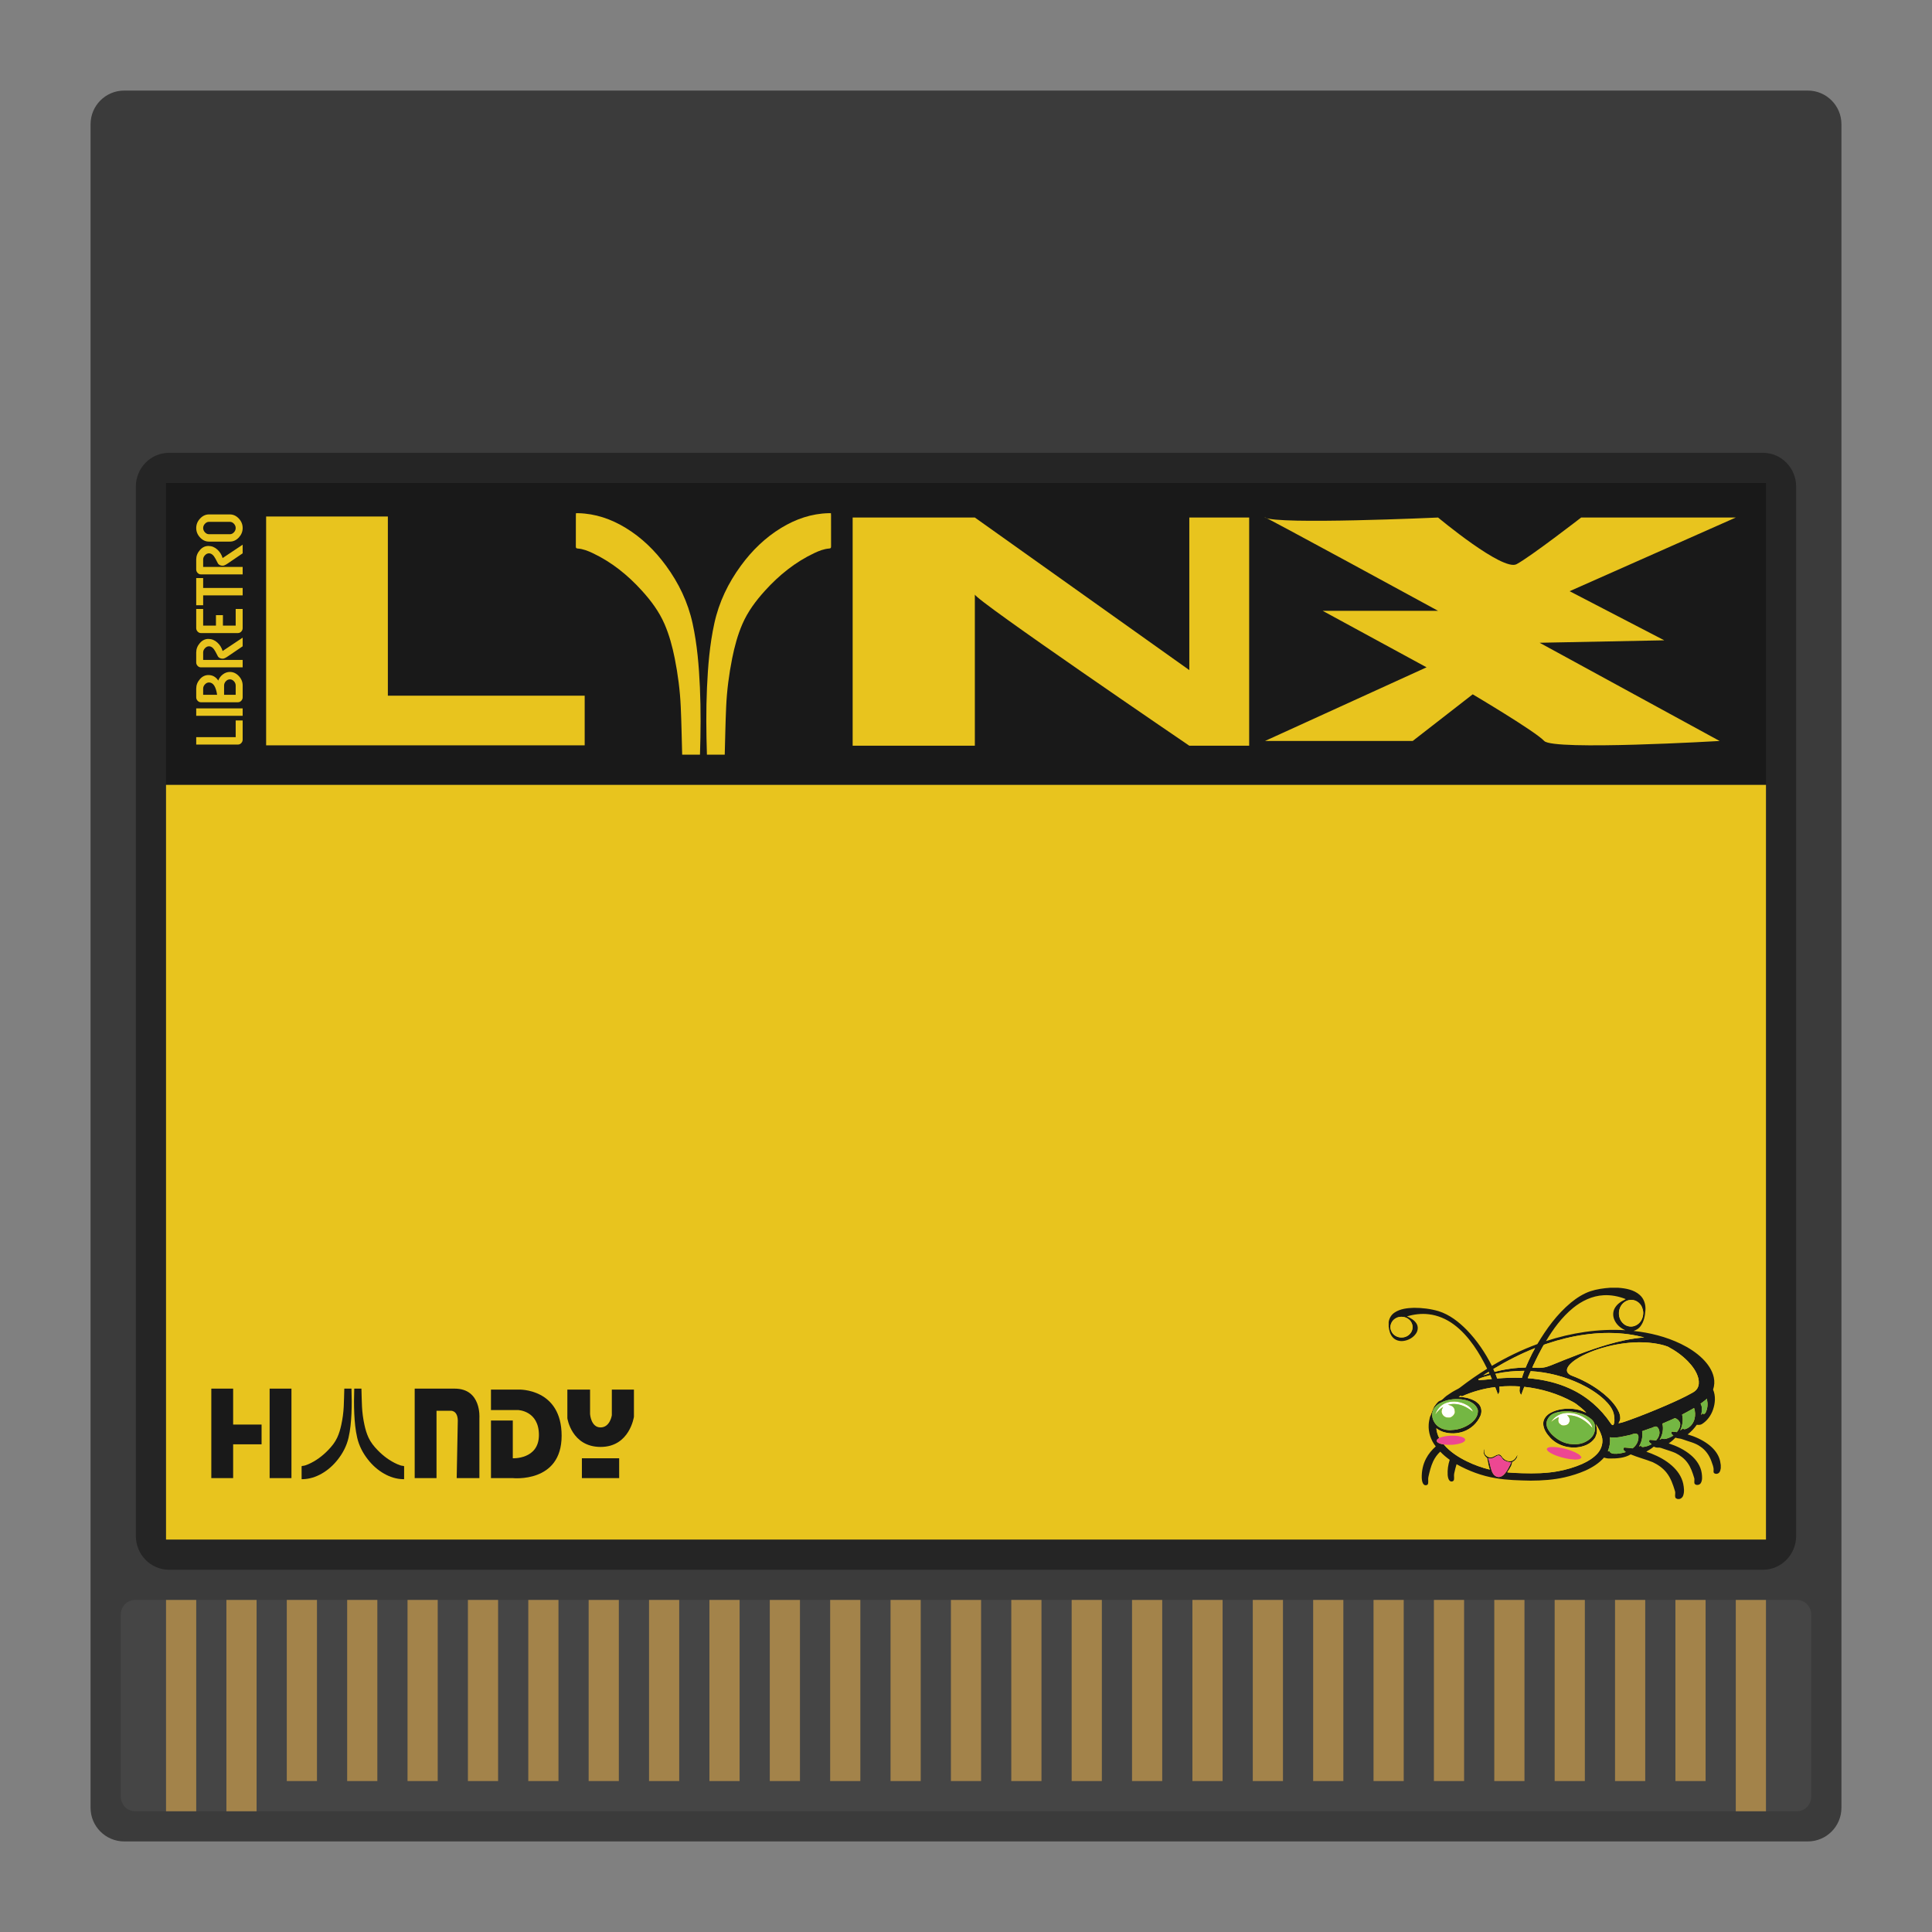 <?xml version="1.0" encoding="UTF-8" standalone="no"?>
<svg
   xmlns:dc="http://purl.org/dc/elements/1.1/"
   xmlns:cc="http://creativecommons.org/ns#"
   xmlns:rdf="http://www.w3.org/1999/02/22-rdf-syntax-ns#"
   xmlns:svg="http://www.w3.org/2000/svg"
   xmlns="http://www.w3.org/2000/svg"
   xmlns:sodipodi="http://sodipodi.sourceforge.net/DTD/sodipodi-0.dtd"
   xmlns:inkscape="http://www.inkscape.org/namespaces/inkscape"
   viewBox="0 0 341.333 341.333"
   height="341.333"
   width="341.333"
   xml:space="preserve"
   id="svg2"
   version="1.1"
   sodipodi:docname="Atari - Lynx-content.svg"
   inkscape:version="0.92.2 (5c3e80d, 2017-08-06)"><rect x="0" y="0" width="341.333" height="341.333" fill="#808080" stroke="none"/><sodipodi:namedview
     pagecolor="#ffffff"
     bordercolor="#666666"
     borderopacity="1"
     objecttolerance="10"
     gridtolerance="10"
     guidetolerance="10"
     inkscape:pageopacity="0"
     inkscape:pageshadow="2"
     inkscape:window-width="730"
     inkscape:window-height="480"
     id="namedview158"
     showgrid="false"
     inkscape:pagecheckerboard="true"
     inkscape:zoom="0.69140623"
     inkscape:cx="170.66667"
     inkscape:cy="94.734466"
     inkscape:window-x="0"
     inkscape:window-y="0"
     inkscape:window-maximized="0"
     inkscape:current-layer="svg2" /><defs
     id="defs6"><clipPath
       id="clipPath18"
       clipPathUnits="userSpaceOnUse"><path
         id="path16"
         d="M 0,256 H 256 V 0 H 0 Z" /></clipPath><clipPath
       id="clipPath26"
       clipPathUnits="userSpaceOnUse"><path
         id="path24"
         d="M 4,252 H 252 V 4 H 4 Z" /></clipPath><clipPath
       id="clipPath258"
       clipPathUnits="userSpaceOnUse"><path
         id="path256"
         d="m 217.176,64.406 h 0.146 v -0.086 h -0.146 z" /></clipPath><clipPath
       id="clipPath274"
       clipPathUnits="userSpaceOnUse"><path
         id="path272"
         d="m 213.038,63.778 h 0.163 v -0.098 h -0.163 z" /></clipPath></defs><g
     id="g22"
     transform="matrix(1.333,0,0,-1.333,0,341.333)" /><path
     id="path38"
     style="fill:#3b3b3b;fill-opacity:1;fill-rule:nonzero;stroke:none;stroke-width:1.333"
     d="M 21.949,16 H 319.385 c 3.285,0 5.948,2.663 5.948,5.949 V 319.384 c 0,3.287 -2.663,5.949 -5.948,5.949 H 21.949 c -3.285,0 -5.949,-2.663 -5.949,-5.949 V 21.949 c 0,-3.287 2.664,-5.949 5.949,-5.949"
     inkscape:connector-curvature="0" /><path
     id="path42"
     style="fill:#454545;fill-opacity:1;fill-rule:nonzero;stroke:none;stroke-width:1.333"
     d="M 23.853,282.667 H 317.48 c 1.392,0 2.52,1.175 2.52,2.625 v 32.083 c 0,1.451 -1.128,2.625 -2.52,2.625 H 23.853 c -1.392,0 -2.52,-1.175 -2.52,-2.625 v -32.083 c 0,-1.451 1.128,-2.625 2.52,-2.625"
     inkscape:connector-curvature="0" /><path
     inkscape:connector-curvature="0"
     d="m 34.667,320 h -5.333 v -37.333 h 5.333 z"
     style="fill:#a3834a;fill-opacity:1;fill-rule:nonzero;stroke:none;stroke-width:1.333"
     id="path44" /><path
     inkscape:connector-curvature="0"
     d="m 45.333,320 h -5.333 v -37.333 h 5.333 z"
     style="fill:#a3834a;fill-opacity:1;fill-rule:nonzero;stroke:none;stroke-width:1.333"
     id="path46" /><path
     inkscape:connector-curvature="0"
     d="m 56,314.667 h -5.333 v -32 h 5.333 z"
     style="fill:#a3834a;fill-opacity:1;fill-rule:nonzero;stroke:none;stroke-width:1.333"
     id="path48" /><path
     inkscape:connector-curvature="0"
     d="m 66.667,314.667 h -5.333 v -32 h 5.333 z"
     style="fill:#a3834a;fill-opacity:1;fill-rule:nonzero;stroke:none;stroke-width:1.333"
     id="path50" /><path
     inkscape:connector-curvature="0"
     d="m 77.333,314.667 h -5.333 v -32 h 5.333 z"
     style="fill:#a3834a;fill-opacity:1;fill-rule:nonzero;stroke:none;stroke-width:1.333"
     id="path52" /><path
     inkscape:connector-curvature="0"
     d="m 88,314.667 h -5.333 v -32 h 5.333 z"
     style="fill:#a3834a;fill-opacity:1;fill-rule:nonzero;stroke:none;stroke-width:1.333"
     id="path54" /><path
     inkscape:connector-curvature="0"
     d="m 98.667,314.667 h -5.333 v -32 h 5.333 z"
     style="fill:#a3834a;fill-opacity:1;fill-rule:nonzero;stroke:none;stroke-width:1.333"
     id="path56" /><path
     inkscape:connector-curvature="0"
     d="M 109.333,314.667 H 104 v -32 h 5.333 z"
     style="fill:#a3834a;fill-opacity:1;fill-rule:nonzero;stroke:none;stroke-width:1.333"
     id="path58" /><path
     inkscape:connector-curvature="0"
     d="m 120,314.667 h -5.333 v -32 H 120 Z"
     style="fill:#a3834a;fill-opacity:1;fill-rule:nonzero;stroke:none;stroke-width:1.333"
     id="path60" /><path
     inkscape:connector-curvature="0"
     d="m 130.667,314.667 h -5.333 v -32 h 5.333 z"
     style="fill:#a3834a;fill-opacity:1;fill-rule:nonzero;stroke:none;stroke-width:1.333"
     id="path62" /><path
     inkscape:connector-curvature="0"
     d="M 141.333,314.667 H 136 v -32 h 5.333 z"
     style="fill:#a3834a;fill-opacity:1;fill-rule:nonzero;stroke:none;stroke-width:1.333"
     id="path64" /><path
     inkscape:connector-curvature="0"
     d="m 152,314.667 h -5.333 v -32 H 152 Z"
     style="fill:#a3834a;fill-opacity:1;fill-rule:nonzero;stroke:none;stroke-width:1.333"
     id="path66" /><path
     inkscape:connector-curvature="0"
     d="m 162.667,314.667 h -5.333 v -32 h 5.333 z"
     style="fill:#a3834a;fill-opacity:1;fill-rule:nonzero;stroke:none;stroke-width:1.333"
     id="path68" /><path
     inkscape:connector-curvature="0"
     d="M 173.333,314.667 H 168 v -32 h 5.333 z"
     style="fill:#a3834a;fill-opacity:1;fill-rule:nonzero;stroke:none;stroke-width:1.333"
     id="path70" /><path
     inkscape:connector-curvature="0"
     d="m 184,314.667 h -5.333 v -32 H 184 Z"
     style="fill:#a3834a;fill-opacity:1;fill-rule:nonzero;stroke:none;stroke-width:1.333"
     id="path72" /><path
     inkscape:connector-curvature="0"
     d="m 194.667,314.667 h -5.333 v -32 h 5.333 z"
     style="fill:#a3834a;fill-opacity:1;fill-rule:nonzero;stroke:none;stroke-width:1.333"
     id="path74" /><path
     inkscape:connector-curvature="0"
     d="M 205.333,314.667 H 200 v -32 h 5.333 z"
     style="fill:#a3834a;fill-opacity:1;fill-rule:nonzero;stroke:none;stroke-width:1.333"
     id="path76" /><path
     inkscape:connector-curvature="0"
     d="m 216,314.667 h -5.333 v -32 h 5.333 z"
     style="fill:#a3834a;fill-opacity:1;fill-rule:nonzero;stroke:none;stroke-width:1.333"
     id="path78" /><path
     inkscape:connector-curvature="0"
     d="m 226.667,314.667 h -5.333 v -32 h 5.333 z"
     style="fill:#a3834a;fill-opacity:1;fill-rule:nonzero;stroke:none;stroke-width:1.333"
     id="path80" /><path
     inkscape:connector-curvature="0"
     d="m 237.333,314.667 h -5.333 v -32 h 5.333 z"
     style="fill:#a3834a;fill-opacity:1;fill-rule:nonzero;stroke:none;stroke-width:1.333"
     id="path82" /><path
     inkscape:connector-curvature="0"
     d="m 248,314.667 h -5.333 v -32 h 5.333 z"
     style="fill:#a3834a;fill-opacity:1;fill-rule:nonzero;stroke:none;stroke-width:1.333"
     id="path84" /><path
     inkscape:connector-curvature="0"
     d="m 258.667,314.667 h -5.333 v -32 h 5.333 z"
     style="fill:#a3834a;fill-opacity:1;fill-rule:nonzero;stroke:none;stroke-width:1.333"
     id="path86" /><path
     inkscape:connector-curvature="0"
     d="m 269.333,314.667 h -5.333 v -32 h 5.333 z"
     style="fill:#a3834a;fill-opacity:1;fill-rule:nonzero;stroke:none;stroke-width:1.333"
     id="path88" /><path
     inkscape:connector-curvature="0"
     d="m 280,314.667 h -5.333 v -32 h 5.333 z"
     style="fill:#a3834a;fill-opacity:1;fill-rule:nonzero;stroke:none;stroke-width:1.333"
     id="path90" /><path
     inkscape:connector-curvature="0"
     d="m 290.667,314.667 h -5.333 v -32 h 5.333 z"
     style="fill:#a3834a;fill-opacity:1;fill-rule:nonzero;stroke:none;stroke-width:1.333"
     id="path92" /><path
     inkscape:connector-curvature="0"
     d="m 301.333,314.667 h -5.333 v -32 h 5.333 z"
     style="fill:#a3834a;fill-opacity:1;fill-rule:nonzero;stroke:none;stroke-width:1.333"
     id="path94" /><path
     inkscape:connector-curvature="0"
     d="m 312,320 h -5.333 v -37.333 h 5.333 z"
     style="fill:#a3834a;fill-opacity:1;fill-rule:nonzero;stroke:none;stroke-width:1.333"
     id="path96" /><path
     id="path100"
     style="fill:#252525;fill-opacity:1;fill-rule:nonzero;stroke:none;stroke-width:1.333"
     d="M 29.867,80 H 311.467 c 3.24,0 5.867,2.677 5.867,5.98 V 271.353 c 0,3.303 -2.627,5.98 -5.867,5.98 H 29.867 c -3.24,0 -5.867,-2.677 -5.867,-5.98 V 85.98 c 0,-3.303 2.627,-5.98 5.867,-5.98"
     inkscape:connector-curvature="0" /><path
     inkscape:connector-curvature="0"
     d="M 312,138.667 H 29.333 V 85.333 H 312 Z"
     style="fill:#191919;fill-opacity:1;fill-rule:nonzero;stroke:none;stroke-width:1.333"
     id="path102" /><path
     inkscape:connector-curvature="0"
     d="M 312,272 H 29.333 V 138.667 H 312 Z"
     style="fill:#e8c41e;fill-opacity:1;fill-rule:nonzero;stroke:none;stroke-width:1.333"
     id="path104" /><path
     id="path108"
     style="fill:#e8c41e;fill-opacity:1;fill-rule:nonzero;stroke:none;stroke-width:1.333"
     d="m 124.895,133.333 c -0.127,-3.949 -0.164,-7.899 0.011,-11.847 0.171,-3.809 0.479,-7.603 1.292,-11.332 0.825,-3.788 2.463,-7.156 4.696,-10.208 1.979,-2.705 4.323,-4.976 7.127,-6.683 2.585,-1.573 5.349,-2.517 8.348,-2.596 0.135,-0.003 0.269,0 0.433,0 0.008,0.124 0.02,0.231 0.02,0.337 0.001,1.841 -0.003,3.683 0.005,5.523 0.001,0.26 -0.049,0.361 -0.32,0.381 -0.941,0.069 -1.819,0.416 -2.669,0.819 -3.321,1.571 -6.168,3.855 -8.679,6.625 -1.6,1.765 -3.033,3.665 -4.007,5.915 -0.835,1.932 -1.379,3.963 -1.795,6.035 -0.565,2.828 -0.936,5.687 -1.065,8.572 -0.128,2.817 -0.171,5.639 -0.251,8.459 z"
     inkscape:connector-curvature="0" /><path
     id="path112"
     style="fill:#e8c41e;fill-opacity:1;fill-rule:nonzero;stroke:none;stroke-width:1.333"
     d="m 123.668,133.333 c 0.127,-3.949 0.164,-7.899 -0.011,-11.847 -0.171,-3.809 -0.479,-7.603 -1.292,-11.332 -0.825,-3.788 -2.463,-7.156 -4.696,-10.208 -1.979,-2.705 -4.323,-4.976 -7.127,-6.683 -2.585,-1.573 -5.349,-2.517 -8.348,-2.596 -0.135,-0.003 -0.269,0 -0.433,0 -0.008,0.124 -0.02,0.231 -0.02,0.337 -0.001,1.841 0.003,3.683 -0.005,5.523 -10e-4,0.26 0.049,0.361 0.32,0.381 0.941,0.069 1.819,0.416 2.669,0.819 3.321,1.571 6.168,3.855 8.679,6.625 1.6,1.765 3.033,3.665 4.007,5.915 0.835,1.932 1.379,3.963 1.795,6.035 0.565,2.828 0.936,5.687 1.065,8.572 0.128,2.817 0.171,5.639 0.251,8.459 z"
     inkscape:connector-curvature="0" /><path
     id="path116"
     style="fill:#e8c41e;fill-opacity:1;fill-rule:nonzero;stroke:none;stroke-width:1.333"
     d="M 210.12,91.434 V 118.388 L 172.229,91.434 h -21.588 V 131.75 h 21.588 v -26.721 c 0,0.937 37.891,26.721 37.891,26.721 h 10.575 V 91.434 Z"
     inkscape:connector-curvature="0" /><path
     id="path120"
     style="fill:#e8c41e;fill-opacity:1;fill-rule:nonzero;stroke:none;stroke-width:1.333"
     d="m 223.494,130.909 28.54,-13.013 -18.347,-9.977 h 20.385 c 0,0 -32.617,-17.787 -30.579,-16.485 2.039,1.301 30.579,0 30.579,0 0,0 11.416,9.544 13.861,8.243 2.447,-1.301 11.416,-8.243 11.416,-8.243 h 27.317 l -29.356,13.015 16.717,8.676 -22.017,0.433 31.801,17.352 c 0,0 -29.355,1.736 -30.985,0 -1.631,-1.735 -12.639,-8.241 -12.639,-8.241 l -10.601,8.241 z"
     inkscape:connector-curvature="0" /><path
     id="path124"
     style="fill:#e8c41e;fill-opacity:1;fill-rule:nonzero;stroke:none;stroke-width:1.333"
     d="M 68.526,122.909 V 91.253 H 47.018 v 40.428 h 19.716 1.792 34.771 v -8.772 z"
     inkscape:connector-curvature="0" /><path
     id="path128"
     style="fill:#e8c41e;fill-opacity:1;fill-rule:nonzero;stroke:none;stroke-width:1.333"
     d="m 42.872,127.283 v 3.384 c 0,0.233 -0.083,0.439 -0.247,0.613 -0.164,0.175 -0.356,0.263 -0.577,0.263 h -7.381 v -1.312 h 6.973 v -2.948 z"
     inkscape:connector-curvature="0" /><path
     inkscape:connector-curvature="0"
     d="m 42.872,126.464 h -8.205 v -1.311 h 8.205 z"
     style="fill:#e8c41e;fill-opacity:1;fill-rule:nonzero;stroke:none;stroke-width:1.333"
     id="path130" /><path
     id="path134"
     style="fill:#e8c41e;fill-opacity:1;fill-rule:nonzero;stroke:none;stroke-width:1.333"
     d="m 40.618,120.024 c -0.268,0 -0.507,0.111 -0.715,0.332 -0.209,0.223 -0.313,0.476 -0.313,0.761 v 1.637 h 2.049 v -1.637 c 0,-0.285 -0.104,-0.539 -0.312,-0.761 -0.208,-0.221 -0.445,-0.332 -0.709,-0.332 m -3.697,0.551 c -0.264,0 -0.5,0.111 -0.709,0.332 -0.212,0.225 -0.319,0.477 -0.319,0.755 v 1.093 h 2.465 c -0.212,-1.453 -0.692,-2.18 -1.437,-2.18 m 3.697,-1.861 c 0.593,0 1.119,0.243 1.575,0.728 0.453,0.483 0.68,1.041 0.68,1.676 v 2.072 c 0,0.235 -0.083,0.44 -0.247,0.615 -0.164,0.175 -0.357,0.263 -0.577,0.263 h -6.564 c -0.216,0 -0.407,-0.088 -0.571,-0.263 -0.165,-0.175 -0.247,-0.38 -0.247,-0.615 v -1.528 c 0,-0.613 0.215,-1.168 0.643,-1.663 0.425,-0.491 0.928,-0.736 1.509,-0.736 0.733,0 1.315,0.324 1.743,0.972 0.16,-0.439 0.433,-0.804 0.817,-1.093 0.377,-0.285 0.789,-0.428 1.239,-0.428"
     inkscape:connector-curvature="0" /><path
     id="path138"
     style="fill:#e8c41e;fill-opacity:1;fill-rule:nonzero;stroke:none;stroke-width:1.333"
     d="m 42.872,112.656 v 1.528 l -2.657,1.804 c -0.376,0.256 -0.663,0.384 -0.859,0.384 -0.373,0 -0.652,-0.124 -0.836,-0.371 -0.012,-0.017 -0.163,-0.305 -0.451,-0.864 -0.333,-0.635 -0.716,-0.953 -1.148,-0.953 -0.261,0 -0.497,0.113 -0.709,0.34 -0.213,0.225 -0.319,0.477 -0.319,0.755 v 1.311 h 6.979 v 1.311 h -7.388 c -0.216,0 -0.407,-0.087 -0.571,-0.261 -0.164,-0.175 -0.247,-0.38 -0.247,-0.615 v -1.745 c 0,-0.615 0.215,-1.169 0.643,-1.663 0.425,-0.491 0.928,-0.736 1.509,-0.736 0.577,0 1.099,0.207 1.563,0.62 0.465,0.419 0.781,0.924 0.951,1.516 z"
     inkscape:connector-curvature="0" /><path
     id="path142"
     style="fill:#e8c41e;fill-opacity:1;fill-rule:nonzero;stroke:none;stroke-width:1.333"
     d="m 42.872,107.584 v 3.384 c 0,0.233 -0.083,0.439 -0.247,0.613 -0.164,0.175 -0.356,0.263 -0.577,0.263 h -6.564 c -0.216,0 -0.407,-0.088 -0.571,-0.263 -0.164,-0.175 -0.247,-0.38 -0.247,-0.613 v -3.384 H 35.893 v 2.948 h 2.26 v -1.855 h 1.232 v 1.855 h 2.255 v -2.948 z"
     inkscape:connector-curvature="0" /><path
     id="path146"
     style="fill:#e8c41e;fill-opacity:1;fill-rule:nonzero;stroke:none;stroke-width:1.333"
     d="m 35.893,102.128 v 1.747 h 6.979 v 1.311 h -6.979 v 1.745 H 34.666 V 102.128 Z"
     inkscape:connector-curvature="0" /><path
     id="path150"
     style="fill:#e8c41e;fill-opacity:1;fill-rule:nonzero;stroke:none;stroke-width:1.333"
     d="m 42.872,96.231 v 1.528 l -2.657,1.804 c -0.376,0.256 -0.663,0.384 -0.859,0.384 -0.373,0 -0.652,-0.124 -0.836,-0.371 -0.012,-0.017 -0.163,-0.305 -0.451,-0.864 -0.333,-0.635 -0.716,-0.953 -1.148,-0.953 -0.261,0 -0.497,0.113 -0.709,0.34 -0.213,0.225 -0.319,0.477 -0.319,0.755 v 1.311 h 6.979 v 1.311 h -7.388 c -0.216,0 -0.407,-0.087 -0.571,-0.261 -0.164,-0.175 -0.247,-0.38 -0.247,-0.615 v -1.745 c 0,-0.615 0.215,-1.169 0.643,-1.663 0.425,-0.491 0.928,-0.736 1.509,-0.736 0.577,0 1.099,0.207 1.563,0.62 0.465,0.419 0.781,0.924 0.951,1.516 z"
     inkscape:connector-curvature="0" /><path
     id="path154"
     style="fill:#e8c41e;fill-opacity:1;fill-rule:nonzero;stroke:none;stroke-width:1.333"
     d="m 40.618,92.195 h -3.697 c -0.264,0 -0.5,0.111 -0.709,0.332 -0.212,0.227 -0.319,0.48 -0.319,0.761 0,0.281 0.107,0.536 0.319,0.761 0.209,0.221 0.445,0.333 0.709,0.333 h 3.697 c 0.264,0 0.501,-0.112 0.709,-0.333 0.208,-0.221 0.312,-0.475 0.312,-0.761 0,-0.285 -0.104,-0.539 -0.312,-0.761 -0.208,-0.221 -0.445,-0.332 -0.709,-0.332 m 0,-1.311 c 0.593,0 1.119,0.243 1.575,0.728 0.453,0.483 0.68,1.041 0.68,1.676 0,0.627 -0.227,1.185 -0.68,1.676 -0.46,0.481 -0.985,0.723 -1.575,0.723 h -3.697 c -0.592,0 -1.116,-0.241 -1.568,-0.723 -0.457,-0.487 -0.685,-1.044 -0.685,-1.676 0,-0.635 0.228,-1.193 0.685,-1.676 0.452,-0.485 0.976,-0.728 1.568,-0.728 z"
     inkscape:connector-curvature="0" /><path
     id="path158"
     style="fill:#191919;fill-opacity:1;fill-rule:nonzero;stroke:none;stroke-width:1.333"
     d="m 263.944,257.51 c -0.312,0.176 -0.691,0.195 -1.04,0.136 0.239,0.556 0.336,1.152 0.488,1.732 0.173,0.569 0.384,1.26 1.02,1.497 0.419,0.184 0.897,0.005 1.211,-0.284 0.491,-0.452 0.792,-1.049 1.084,-1.629 0.099,-0.205 0.196,-0.411 0.297,-0.616 -0.449,0.003 -0.888,-0.131 -1.273,-0.345 -0.376,-0.221 -0.463,-0.756 -0.928,-0.861 -0.331,-0.005 -0.581,0.233 -0.859,0.371 m 24.209,-4.032 c -1.224,0.257 -2.468,0.641 -3.736,0.449 0.111,0.8 -0.017,1.617 -0.32,2.369 -0.159,0.088 0.132,0.204 0.171,0.067 l 0.099,0.053 c 0.104,0.281 0.431,0.385 0.715,0.415 0.728,0.067 1.457,-0.085 2.149,-0.292 -0.167,-0.148 -0.389,-0.289 -0.423,-0.524 0.024,-0.1 0.075,-0.189 0.121,-0.281 0.501,0.019 0.999,0.097 1.496,0.152 0.68,-0.484 1.107,-1.311 1.043,-2.125 -0.008,-0.217 -0.163,-0.439 -0.401,-0.468 -0.313,-0.044 -0.629,0.069 -0.913,0.185 m 3.864,-1.303 -0.016,0.029 c -0.64,0.185 -1.252,0.445 -1.887,0.648 0.145,0.887 -0.043,1.82 -0.493,2.605 -0.197,0.119 0.212,0.184 0.129,0.001 0.045,-0.001 0.135,-0.004 0.18,-0.005 0.011,0.161 0.211,0.201 0.348,0.192 0.544,-0.043 1.057,-0.255 1.531,-0.504 -0.155,-0.121 -0.337,-0.225 -0.436,-0.397 -0.067,-0.12 0.019,-0.247 0.049,-0.363 0.389,0.011 0.776,0.049 1.16,0.109 0.397,-0.448 0.693,-1.043 0.576,-1.641 -0.065,-0.292 -0.171,-0.62 -0.453,-0.783 -0.229,-0.12 -0.472,0.033 -0.688,0.108 m 3.556,-1.477 c -0.627,0.271 -1.248,0.548 -1.876,0.815 0.244,0.965 0.035,1.991 -0.484,2.841 0.132,-0.076 0.316,-0.105 0.419,-0.219 0.212,0.132 0.475,0.116 0.711,0.056 0.461,-0.12 0.901,-0.316 1.3,-0.569 -0.229,-0.16 -0.523,-0.425 -0.268,-0.699 0.289,0.032 0.581,0.056 0.871,0.097 0.361,-0.467 0.717,-1.049 0.573,-1.651 -0.169,-0.38 -0.495,-0.712 -0.92,-0.828 -0.109,0.052 -0.216,0.105 -0.325,0.156 m -19.777,-1.3 c -0.551,0.079 -1.107,0.213 -1.596,0.476 -0.571,0.391 -1.003,1.032 -0.973,1.721 0.027,0.665 0.416,1.259 0.864,1.748 0.825,0.863 1.915,1.545 3.136,1.747 0.921,0.135 1.908,0.112 2.755,-0.296 0.784,-0.36 1.512,-0.973 1.725,-1.808 0.199,-0.737 0.136,-1.637 -0.481,-2.184 -0.741,-0.659 -1.7,-1.076 -2.688,-1.265 -0.897,-0.184 -1.828,-0.261 -2.741,-0.139 m 23,-0.356 c -0.532,0.305 -1.073,0.595 -1.62,0.875 0.255,0.937 0.071,1.939 -0.328,2.815 0.163,-0.107 0.32,-0.221 0.467,-0.347 0.26,0.261 0.636,0.039 0.9,-0.105 1.205,-0.712 1.513,-2.311 1.079,-3.524 -0.164,0.099 -0.331,0.193 -0.497,0.287 m -44.375,-1.151 c -0.64,0.353 -1.205,0.916 -1.352,1.629 -0.169,0.849 0.181,1.761 0.833,2.351 0.415,0.387 0.967,0.615 1.532,0.715 l 0.004,0.015 c 0.343,0.021 0.7,0.127 1.039,0.04 1.184,-0.033 2.345,-0.456 3.291,-1.129 0.707,-0.516 1.324,-1.272 1.329,-2.157 0.027,-0.437 -0.247,-0.82 -0.537,-1.132 -0.631,-0.627 -1.543,-0.909 -2.425,-1.009 -1.268,-0.125 -2.6,0.064 -3.713,0.679 m 46.817,-0.501 c -0.261,0.205 -0.519,0.412 -0.795,0.599 0.363,0.607 0.219,1.336 0.115,1.991 0.104,-0.119 0.208,-0.237 0.312,-0.355 0.009,0.063 0.027,0.189 0.036,0.253 0.185,-0.061 0.368,-0.164 0.444,-0.345 0.221,-0.467 0.332,-0.983 0.32,-1.495 0.009,-0.317 -0.112,-0.624 -0.079,-0.941 -0.119,0.097 -0.237,0.193 -0.353,0.293 m -36.341,-2.413 c 0.027,0.271 0.035,0.543 0.035,0.816 -0.043,0.217 -0.16,0.405 -0.323,0.559 -0.036,-0.176 -0.089,-0.348 -0.156,-0.516 -0.104,-0.256 -0.2,-0.515 -0.3,-0.773 -2.043,0.255 -4.045,0.809 -5.908,1.648 -0.031,-0.037 -0.092,-0.115 -0.123,-0.153 -0.141,0.077 -0.283,0.155 -0.424,0.231 0.553,0.012 1.103,0.089 1.637,0.22 0.449,0.127 0.888,0.293 1.284,0.533 l 0.012,-0.007 c 0.224,0.161 0.437,0.333 0.631,0.527 0.505,0.569 0.587,1.395 0.288,2.073 -0.544,1.275 -1.668,2.315 -3.021,2.792 -0.536,0.179 -1.096,0.287 -1.664,0.311 -0.639,0.023 -1.28,-0.064 -1.888,-0.253 -0.44,-0.152 -0.851,-0.372 -1.221,-0.645 0.056,0.599 0.231,1.184 0.511,1.723 -0.255,0.115 -0.592,0.393 -0.367,0.679 0.301,0.304 0.764,0.383 1.179,0.46 1.101,1.297 2.579,2.252 4.127,3.003 1.272,0.615 2.609,1.101 3.992,1.436 -0.119,-0.351 -0.204,-0.712 -0.28,-1.073 -0.067,-0.323 -0.103,-0.653 -0.196,-0.971 -0.307,-0.231 -0.543,-0.536 -0.613,-0.909 -0.012,-0.252 0.023,-0.508 0.163,-0.725 -0.032,0.275 -0.063,0.555 0.012,0.827 0.175,0.373 0.549,0.653 0.977,0.699 0.251,0.027 0.48,-0.092 0.696,-0.193 0.267,-0.145 0.54,-0.312 0.856,-0.331 0.348,0.019 0.503,0.36 0.679,0.597 l 0.008,0.001 c 0.347,0.375 0.872,0.649 1.409,0.576 0.279,-0.033 0.511,-0.2 0.709,-0.38 0.173,-0.207 0.315,-0.436 0.42,-0.681 0.015,-10e-4 0.041,-0.007 0.056,-0.008 -0.012,0.54 -0.412,0.997 -0.908,1.221 -0.047,0.232 -0.127,0.456 -0.199,0.681 -0.196,0.369 -0.4,0.735 -0.653,1.072 -0.113,0.079 0.043,0.096 0.095,0.103 0.839,0.073 1.681,0.108 2.524,0.131 2.109,0.061 4.239,0.032 6.32,-0.353 1.451,-0.271 2.877,-0.685 4.223,-1.272 1.053,-0.476 2.075,-1.088 2.82,-1.959 0.668,-0.809 0.968,-1.919 0.673,-2.924 -0.24,-0.767 -0.616,-1.489 -1.053,-2.169 0.132,0.476 0.255,0.971 0.177,1.465 -0.027,0.311 -0.164,0.596 -0.277,0.881 l 10e-4,0.06 -0.039,0.001 c -0.36,0.559 -0.899,0.999 -1.52,1.276 -2.103,0.929 -4.797,0.412 -6.357,-1.227 -0.671,-0.72 -1.292,-1.604 -1.279,-2.605 0.017,-0.808 0.617,-1.485 1.331,-1.861 1.196,-0.639 2.616,-0.795 3.964,-0.68 0.591,0.076 1.183,0.191 1.724,0.436 0.187,0.085 0.377,0.161 0.575,0.223 -0.532,-0.576 -1.155,-1.067 -1.785,-1.54 -0.172,-0.125 -0.357,-0.233 -0.544,-0.336 -2.636,-1.455 -5.596,-2.351 -8.617,-2.676 -0.092,0.239 -0.184,0.479 -0.276,0.717 -0.089,0.233 -0.173,0.469 -0.251,0.708 -0.212,-0.195 -0.28,-0.468 -0.312,-0.736 0.012,-0.255 0.032,-0.507 0.059,-0.76 -1.203,-0.085 -2.411,-0.071 -3.611,0.033 m -3.691,-1.353 c -0.147,0.3 0.379,0.189 0.556,0.175 0.607,-0.02 1.205,-0.113 1.809,-0.171 -0.041,-0.083 -0.087,-0.163 -0.133,-0.243 -0.032,-0.092 -0.065,-0.183 -0.099,-0.275 -0.019,-0.037 -0.057,-0.115 -0.076,-0.152 -0.693,0.195 -1.404,0.365 -2.057,0.665 m 0.827,-0.629 c 0.361,-0.119 0.721,-0.245 1.083,-0.364 -0.039,-0.085 -0.077,-0.171 -0.116,-0.256 -0.327,0.2 -0.659,0.393 -0.967,0.62 m 8.387,-0.753 c -0.016,0.052 -0.048,0.155 -0.065,0.205 l -0.015,-0.001 c -0.033,0.072 -0.065,0.144 -0.097,0.217 -0.037,0.088 -0.072,0.177 -0.108,0.265 -0.028,0.064 -0.056,0.127 -0.083,0.192 -0.049,0.12 -0.099,0.241 -0.149,0.363 2.595,0.215 5.181,0.777 7.528,1.875 2.931,1.339 5.401,3.516 7.144,6.124 0.103,0.14 0.296,0.423 0.485,0.232 0.243,-0.493 0.156,-1.067 0.105,-1.592 -0.135,-1.128 -0.917,-2.052 -1.721,-2.833 -1.245,-1.16 -2.724,-2.067 -4.273,-2.812 -2.724,-1.285 -5.716,-2.056 -8.751,-2.235 m -6.213,0.468 c 0.009,0.041 0.029,0.123 0.039,0.164 l 0.019,-0.004 c 0.041,0.113 0.084,0.227 0.127,0.34 0.037,0.111 0.075,0.223 0.112,0.333 1.453,-0.124 2.915,-0.171 4.373,-0.112 0.049,-0.153 0.099,-0.307 0.148,-0.461 0.052,-0.155 0.105,-0.309 0.16,-0.464 l 0.009,0.001 c 0.037,-0.108 0.073,-0.213 0.111,-0.32 -1.713,0 -3.425,0.163 -5.097,0.523 m -0.379,-0.848 c 0.035,0.076 0.069,0.152 0.104,0.228 0.039,0.092 0.079,0.184 0.119,0.276 1.785,-0.471 3.632,-0.732 5.485,-0.76 0.081,-0.185 0.16,-0.372 0.24,-0.559 0.112,-0.252 0.227,-0.504 0.34,-0.756 0.187,-0.397 0.393,-0.788 0.577,-1.188 0.191,-0.3 0.327,-0.631 0.511,-0.936 -2.568,1.019 -5.027,2.277 -7.376,3.695 m 21.508,-4.277 c -1.977,0.393 -3.92,0.997 -5.712,1.895 -0.869,0.453 -1.737,0.961 -2.38,1.695 -0.261,0.304 -0.484,0.696 -0.391,1.101 0.104,0.377 0.465,0.627 0.828,0.764 1.723,0.647 3.36,1.508 4.836,2.577 1.107,0.813 2.145,1.74 2.927,2.853 0.431,0.635 0.832,1.351 0.807,2.128 0,0.316 -0.181,0.585 -0.316,0.86 0.631,-0.105 1.227,-0.337 1.827,-0.541 2.253,-0.807 4.467,-1.709 6.659,-2.655 1.535,-0.675 3.071,-1.355 4.527,-2.176 0.353,-0.193 0.7,-0.429 0.901,-0.776 0.332,-0.528 0.331,-1.181 0.205,-1.768 -0.285,-1.167 -1.028,-2.175 -1.864,-3.044 -1.02,-1.043 -2.237,-1.904 -3.545,-2.588 -0.812,-0.312 -1.679,-0.479 -2.541,-0.605 -2.249,-0.309 -4.545,-0.149 -6.767,0.28 m -12.049,-0.185 c -0.187,0.069 -0.392,0.107 -0.557,0.217 -0.155,0.232 -0.276,0.483 -0.408,0.728 -0.361,0.645 -0.684,1.308 -1.011,1.971 -0.104,0.217 -0.208,0.436 -0.307,0.656 h -0.013 c -0.092,0.217 -0.188,0.435 -0.287,0.651 0.627,0.032 1.26,0.091 1.884,-0.004 0.477,-0.063 0.936,-0.213 1.38,-0.387 3.28,-1.332 6.569,-2.665 9.979,-3.667 2.123,-0.623 4.3,-1.111 6.52,-1.275 -0.205,-0.056 -0.409,-0.125 -0.621,-0.152 -0.976,-0.249 -1.976,-0.401 -2.979,-0.508 -4.593,-0.459 -9.248,0.305 -13.58,1.769 m -26.643,-4.531 c -0.423,0.216 -0.755,0.589 -0.896,1.029 -0.113,0.292 -0.133,0.613 -0.069,0.919 0.035,0.14 0.077,0.28 0.151,0.407 0.336,0.791 1.327,1.224 2.183,1.036 0.777,-0.14 1.425,-0.78 1.525,-1.532 0.092,-0.581 -0.136,-1.197 -0.595,-1.592 -0.601,-0.547 -1.576,-0.649 -2.299,-0.267 m 39.559,-1.809 c -0.401,0.967 -0.172,2.193 0.688,2.869 0.463,0.371 1.112,0.528 1.7,0.381 0.72,-0.169 1.3,-0.733 1.537,-1.395 0.065,-0.157 0.112,-0.321 0.135,-0.488 0.075,-0.384 0.06,-0.788 -0.067,-1.159 -0.199,-0.883 -1.056,-1.635 -2.025,-1.611 -0.891,-0.007 -1.665,0.632 -1.968,1.401 m -8.312,0.037 c -1.976,1.62 -3.484,3.692 -4.769,5.837 4.492,-1.467 9.273,-2.213 14.023,-1.92 -0.892,-0.365 -1.644,-1.061 -1.983,-1.937 -0.249,-0.637 -0.225,-1.377 0.121,-1.977 0.384,-0.677 1.059,-1.159 1.775,-1.484 0.055,-0.015 0.208,-0.105 0.071,-0.132 -1.211,-0.467 -2.521,-0.723 -3.829,-0.648 -2.017,0.101 -3.895,1.024 -5.408,2.261 m 6.596,-3.584 h 1.384 c 1.345,0.095 2.791,0.356 3.809,1.268 0.773,0.672 1.075,1.712 1.009,2.685 -0.067,1.015 -0.264,2.08 -0.919,2.909 -0.288,0.379 -0.724,0.619 -1.18,0.768 2.889,0.305 5.752,1.023 8.351,2.28 1.405,0.684 2.732,1.537 3.837,2.615 0.927,0.921 1.712,2.029 1.985,3.297 0.164,0.719 0.116,1.475 -0.121,2.175 0.481,1.124 0.379,2.401 -0.012,3.536 -0.347,1.017 -1.008,1.961 -1.957,2.551 -0.269,0.172 -0.604,0.157 -0.911,0.124 -0.448,0.639 -0.989,1.217 -1.612,1.704 1.287,0.376 2.531,0.929 3.599,1.719 0.828,0.615 1.548,1.401 1.932,2.344 0.179,0.433 0.264,0.895 0.319,1.356 v 0.549 c -0.04,0.269 -0.093,0.556 -0.28,0.773 -0.213,0.249 -0.653,0.307 -0.908,0.084 -0.12,-0.117 -0.08,-0.296 -0.085,-0.443 0.065,-0.565 -0.203,-1.091 -0.372,-1.615 -0.363,-1.032 -1.011,-1.991 -1.957,-2.615 -0.913,-0.672 -2.068,-0.887 -3.12,-1.281 -0.409,-0.183 -0.877,-0.133 -1.292,-0.3 -0.349,0.38 -0.745,0.719 -1.179,1.012 1.42,0.471 2.796,1.121 3.921,2.085 0.977,0.823 1.733,1.936 1.909,3.187 0.071,0.576 0.144,1.216 -0.165,1.744 -0.208,0.36 -0.849,0.471 -1.099,0.103 -0.116,-0.329 0.039,-0.687 -0.071,-1.02 -0.283,-0.923 -0.589,-1.861 -1.171,-2.66 -0.537,-0.748 -1.303,-1.328 -2.143,-1.741 -0.633,-0.279 -1.304,-0.467 -1.96,-0.691 -0.373,-0.119 -0.743,-0.307 -1.148,-0.261 -0.255,0.023 -0.492,-0.073 -0.719,-0.169 -0.397,0.343 -0.848,0.62 -1.308,0.88 0.28,0.145 0.593,0.221 0.885,0.341 1.312,0.523 2.573,1.201 3.617,2.129 0.972,0.852 1.748,1.956 2.011,3.205 0.137,0.688 0.231,1.423 -0.009,2.101 -0.099,0.297 -0.356,0.532 -0.676,0.604 h -0.283 c -0.177,-0.055 -0.392,-0.124 -0.439,-0.319 -0.087,-0.36 0.069,-0.737 -0.049,-1.095 -0.351,-1.147 -0.739,-2.319 -1.513,-3.276 -0.629,-0.783 -1.481,-1.389 -2.405,-1.821 -1.284,-0.507 -2.631,-0.851 -3.907,-1.379 -1.108,0.659 -2.453,0.737 -3.724,0.727 -0.336,0.009 -0.668,-0.059 -0.981,-0.169 -0.889,1.009 -2.072,1.752 -3.315,2.311 -1.171,0.508 -2.4,0.892 -3.648,1.183 -1.967,0.445 -3.993,0.58 -6.008,0.585 -2.06,-0.041 -4.131,-0.083 -6.163,-0.432 -2.444,-0.396 -4.787,-1.279 -6.923,-2.471 -0.169,0.533 -0.295,1.081 -0.415,1.628 -0.084,0.368 0.027,0.747 -0.044,1.115 -0.055,0.304 -0.48,0.409 -0.711,0.216 -0.312,-0.257 -0.357,-0.684 -0.4,-1.049 -0.057,-0.907 0.081,-1.821 0.36,-2.687 -0.599,-0.433 -1.172,-0.905 -1.672,-1.443 -0.524,0.488 -0.949,1.072 -1.248,1.711 -0.412,0.883 -0.637,1.829 -0.849,2.771 -0.088,0.387 0.027,0.784 -0.055,1.171 -0.072,0.32 -0.555,0.375 -0.763,0.144 -0.284,-0.307 -0.321,-0.743 -0.351,-1.132 -0.035,-1.185 0.2,-2.389 0.765,-3.451 0.421,-0.807 1.019,-1.523 1.708,-2.136 -0.875,-1.1 -1.335,-2.488 -1.248,-3.868 0.02,-0.447 0.124,-0.884 0.216,-1.32 0.269,-0.6 0.431,-1.241 0.763,-1.819 0.297,-0.352 0.511,-0.801 0.937,-1.031 0.489,-0.148 0.781,-0.588 1.184,-0.865 0.488,-0.329 0.967,-0.672 1.487,-0.955 0.32,-0.181 0.667,-0.324 0.957,-0.548 1.536,-1.183 3.131,-2.296 4.788,-3.317 -0.695,-1.415 -1.465,-2.8 -2.38,-4.099 -0.987,-1.396 -2.135,-2.713 -3.544,-3.741 -1.275,-0.94 -2.795,-1.608 -4.404,-1.787 -1.293,-0.156 -2.612,0.011 -3.852,0.376 0.649,0.285 1.311,0.653 1.687,1.257 0.333,0.523 0.285,1.215 -0.051,1.727 -0.483,0.751 -1.353,1.245 -2.26,1.36 -0.667,0.089 -1.388,-0.113 -1.841,-0.601 -0.504,-0.529 -0.68,-1.256 -0.757,-1.949 v -0.805 c 0.103,-0.649 0.451,-1.272 1.023,-1.651 0.991,-0.68 2.257,-0.815 3.443,-0.853 1.464,-0.003 2.933,0.18 4.335,0.587 1.957,0.611 3.587,1.9 4.981,3.309 1.827,1.879 3.288,4.06 4.453,6.361 2.549,-1.509 5.231,-2.823 8.033,-3.848 1.6,-2.692 3.479,-5.289 5.94,-7.332 1.02,-0.832 2.152,-1.567 3.421,-2.001 1.133,-0.376 2.332,-0.536 3.524,-0.621"
     inkscape:connector-curvature="0" /><path
     id="path162"
     style="fill:#74b743;fill-opacity:1;fill-rule:nonzero;stroke:none;stroke-width:1.333"
     d="m 301.593,247.097 c -0.119,0.097 -0.237,0.193 -0.353,0.293 -0.261,0.205 -0.519,0.412 -0.795,0.599 0.363,0.607 0.219,1.336 0.115,1.991 0.104,-0.119 0.207,-0.237 0.312,-0.355 0.009,0.063 0.027,0.189 0.036,0.252 0.185,-0.06 0.368,-0.163 0.444,-0.345 0.221,-0.465 0.332,-0.981 0.32,-1.493 0.009,-0.317 -0.113,-0.624 -0.079,-0.941"
     inkscape:connector-curvature="0" /><path
     id="path166"
     style="fill:#74b743;fill-opacity:1;fill-rule:nonzero;stroke:none;stroke-width:1.333"
     d="m 298.796,249.043 c -0.532,0.305 -1.073,0.595 -1.62,0.875 0.255,0.936 0.071,1.937 -0.328,2.813 0.163,-0.105 0.32,-0.221 0.467,-0.347 0.26,0.261 0.636,0.04 0.9,-0.104 1.205,-0.712 1.513,-2.311 1.079,-3.525 -0.164,0.099 -0.331,0.195 -0.497,0.288"
     inkscape:connector-curvature="0" /><path
     id="path170"
     style="fill:#74b743;fill-opacity:1;fill-rule:nonzero;stroke:none;stroke-width:1.333"
     d="m 296.246,253.021 c 0.361,-0.467 0.716,-1.049 0.573,-1.651 -0.169,-0.38 -0.496,-0.712 -0.92,-0.828 -0.109,0.052 -0.216,0.105 -0.327,0.156 -0.625,0.271 -1.247,0.548 -1.875,0.815 0.244,0.965 0.035,1.991 -0.484,2.841 0.131,-0.076 0.316,-0.105 0.419,-0.219 0.212,0.132 0.475,0.115 0.711,0.056 0.461,-0.12 0.901,-0.316 1.3,-0.569 -0.229,-0.16 -0.523,-0.425 -0.268,-0.699 0.289,0.032 0.581,0.056 0.871,0.097"
     inkscape:connector-curvature="0" /><path
     id="path174"
     style="fill:#74b743;fill-opacity:1;fill-rule:nonzero;stroke:none;stroke-width:1.333"
     d="m 292.706,252.068 c -0.229,-0.12 -0.472,0.035 -0.687,0.108 l -0.017,0.029 c -0.64,0.185 -1.252,0.445 -1.887,0.648 0.145,0.887 -0.043,1.82 -0.493,2.605 0.032,0 0.097,0.001 0.129,0.001 0.045,-0.001 0.135,-0.004 0.18,-0.005 0.011,0.161 0.212,0.201 0.348,0.192 0.544,-0.043 1.057,-0.255 1.531,-0.504 -0.153,-0.121 -0.337,-0.225 -0.436,-0.397 -0.067,-0.12 0.019,-0.247 0.049,-0.363 0.389,0.011 0.776,0.049 1.16,0.109 0.397,-0.448 0.693,-1.043 0.576,-1.641 -0.065,-0.292 -0.171,-0.619 -0.453,-0.783"
     inkscape:connector-curvature="0" /><path
     id="path178"
     style="fill:#74b743;fill-opacity:1;fill-rule:nonzero;stroke:none;stroke-width:1.333"
     d="m 289.067,253.293 c -0.315,-0.044 -0.629,0.069 -0.913,0.185 -1.224,0.257 -2.468,0.641 -3.736,0.449 0.111,0.8 -0.017,1.617 -0.32,2.369 0.043,0.017 0.128,0.051 0.171,0.067 l 0.099,0.053 c 0.103,0.281 0.431,0.385 0.715,0.415 0.728,0.067 1.457,-0.085 2.149,-0.292 -0.168,-0.148 -0.389,-0.289 -0.423,-0.524 0.024,-0.099 0.075,-0.189 0.12,-0.281 0.503,0.019 1,0.097 1.497,0.152 0.68,-0.484 1.107,-1.311 1.043,-2.125 -0.008,-0.217 -0.163,-0.439 -0.401,-0.468"
     inkscape:connector-curvature="0" /><path
     id="path182"
     style="fill:#ffffff;fill-opacity:1;fill-rule:nonzero;stroke:none;stroke-width:1.333"
     d="m 255.287,247.935 c 1.067,-0.476 2.339,-0.392 3.399,0.059 0.672,0.284 1.315,0.744 1.573,1.424 -0.447,-0.292 -0.868,-0.623 -1.355,-0.856 -0.944,-0.484 -2.083,-0.688 -3.119,-0.36 0.499,0.024 1.001,0.269 1.173,0.74 0.051,0.191 0.075,0.385 0.083,0.581 -0.101,0.431 -0.431,0.783 -0.869,0.924 -0.337,0.031 -0.707,0.017 -0.988,-0.188 -0.291,-0.18 -0.436,-0.499 -0.503,-0.812 -0.001,-0.323 0.129,-0.623 0.3,-0.893 -0.575,0.349 -1.027,0.839 -1.419,1.364 0.272,-0.841 0.879,-1.605 1.724,-1.983"
     inkscape:connector-curvature="0" /><path
     id="path186"
     style="fill:#ffffff;fill-opacity:1;fill-rule:nonzero;stroke:none;stroke-width:1.333"
     d="m 276.319,249.68 c 1.273,-0.232 2.605,0.143 3.663,0.829 0.641,0.425 1.243,1.017 1.372,1.783 -0.78,-0.849 -1.697,-1.632 -2.829,-2.012 -0.533,-0.183 -1.101,-0.255 -1.667,-0.239 0.375,0.284 0.601,0.773 0.397,1.216 -0.037,0.081 -0.079,0.16 -0.123,0.237 -0.253,0.303 -0.668,0.395 -1.057,0.352 -0.221,-0.043 -0.403,-0.185 -0.561,-0.332 -0.287,-0.328 -0.249,-0.787 -0.092,-1.161 -0.509,0.217 -0.959,0.532 -1.388,0.867 0.484,-0.795 1.337,-1.375 2.285,-1.54"
     inkscape:connector-curvature="0" /><path
     id="path190"
     style="fill:#e8c41e;fill-opacity:1;fill-rule:nonzero;stroke:none;stroke-width:1.333"
     d="m 286.891,233.928 c 0.464,0.371 1.112,0.528 1.701,0.381 0.719,-0.169 1.299,-0.733 1.536,-1.395 0.065,-0.157 0.112,-0.321 0.135,-0.488 0.075,-0.384 0.06,-0.788 -0.067,-1.159 -0.199,-0.883 -1.056,-1.635 -2.025,-1.611 -0.891,-0.007 -1.664,0.632 -1.968,1.401 -0.401,0.967 -0.172,2.193 0.688,2.869"
     inkscape:connector-curvature="0" /><path
     id="path194"
     style="fill:#e8c41e;fill-opacity:1;fill-rule:nonzero;stroke:none;stroke-width:1.333"
     d="m 248.943,233.134 c -0.601,-0.547 -1.576,-0.649 -2.299,-0.267 -0.424,0.216 -0.755,0.589 -0.897,1.029 -0.112,0.292 -0.132,0.613 -0.068,0.919 0.035,0.14 0.077,0.28 0.149,0.407 0.336,0.791 1.328,1.224 2.184,1.036 0.777,-0.14 1.425,-0.78 1.524,-1.532 0.093,-0.581 -0.135,-1.197 -0.593,-1.592"
     inkscape:connector-curvature="0" /><path
     id="path198"
     style="fill:#e8c41e;fill-opacity:1;fill-rule:nonzero;stroke:none;stroke-width:1.333"
     d="m 270.992,240.97 c -0.092,0.219 -0.189,0.435 -0.287,0.651 0.627,0.032 1.259,0.091 1.883,-0.003 0.479,-0.063 0.937,-0.215 1.381,-0.388 3.28,-1.331 6.568,-2.664 9.979,-3.665 2.123,-0.623 4.3,-1.112 6.519,-1.275 -0.205,-0.056 -0.408,-0.127 -0.62,-0.153 -0.976,-0.248 -1.977,-0.401 -2.98,-0.507 -4.593,-0.459 -9.247,0.304 -13.579,1.768 -0.187,0.071 -0.392,0.108 -0.557,0.217 -0.156,0.232 -0.276,0.484 -0.409,0.728 -0.36,0.645 -0.684,1.309 -1.009,1.972 -0.105,0.217 -0.209,0.435 -0.307,0.655 z"
     inkscape:connector-curvature="0" /><path
     id="path202"
     style="fill:#e8c41e;fill-opacity:1;fill-rule:nonzero;stroke:none;stroke-width:1.333"
     d="m 300.053,243.541 c -0.285,-1.165 -1.027,-2.175 -1.863,-3.043 -1.021,-1.043 -2.237,-1.904 -3.545,-2.589 -0.812,-0.311 -1.679,-0.479 -2.541,-0.605 -2.249,-0.308 -4.547,-0.149 -6.767,0.28 -1.979,0.393 -3.921,0.997 -5.713,1.896 -0.869,0.453 -1.737,0.961 -2.379,1.695 -0.261,0.303 -0.484,0.695 -0.391,1.1 0.103,0.379 0.465,0.627 0.828,0.764 1.723,0.648 3.36,1.509 4.835,2.577 1.108,0.813 2.145,1.74 2.927,2.853 0.431,0.635 0.833,1.351 0.807,2.129 0.001,0.315 -0.181,0.584 -0.316,0.859 0.631,-0.105 1.227,-0.336 1.827,-0.541 2.253,-0.805 4.468,-1.709 6.659,-2.653 1.535,-0.676 3.071,-1.356 4.528,-2.177 0.352,-0.192 0.699,-0.429 0.901,-0.776 0.332,-0.528 0.329,-1.181 0.204,-1.768"
     inkscape:connector-curvature="0" /><path
     id="path206"
     style="fill:#e8c41e;fill-opacity:1;fill-rule:nonzero;stroke:none;stroke-width:1.333"
     d="m 264.051,242.365 c 1.785,-0.471 3.633,-0.732 5.487,-0.76 0.08,-0.187 0.159,-0.372 0.239,-0.559 0.113,-0.253 0.228,-0.504 0.34,-0.756 0.188,-0.399 0.393,-0.789 0.577,-1.188 0.191,-0.3 0.328,-0.632 0.511,-0.937 -2.567,1.02 -5.027,2.277 -7.376,3.696 0.035,0.076 0.069,0.152 0.104,0.228 0.039,0.092 0.079,0.184 0.119,0.276"
     inkscape:connector-curvature="0" /><path
     id="path210"
     style="fill:#e8c41e;fill-opacity:1;fill-rule:nonzero;stroke:none;stroke-width:1.333"
     d="m 264.265,242.869 c 0.041,0.113 0.084,0.227 0.127,0.34 0.037,0.111 0.075,0.223 0.112,0.333 1.453,-0.124 2.915,-0.171 4.373,-0.112 0.049,-0.153 0.099,-0.307 0.147,-0.461 0.052,-0.155 0.107,-0.309 0.16,-0.464 l 0.011,0.001 c 0.036,-0.108 0.073,-0.213 0.111,-0.32 -1.713,0 -3.427,0.163 -5.099,0.523 0.009,0.041 0.031,0.123 0.04,0.164 z"
     inkscape:connector-curvature="0" /><path
     id="path214"
     style="fill:#e8c41e;fill-opacity:1;fill-rule:nonzero;stroke:none;stroke-width:1.333"
     d="m 283.444,247.288 c -1.245,-1.16 -2.724,-2.067 -4.273,-2.812 -2.724,-1.285 -5.716,-2.056 -8.751,-2.235 -0.016,0.052 -0.048,0.155 -0.064,0.205 l -0.015,-0.001 c -0.033,0.072 -0.067,0.144 -0.099,0.217 -0.036,0.088 -0.072,0.177 -0.108,0.265 -0.028,0.064 -0.055,0.127 -0.083,0.192 -0.049,0.12 -0.099,0.241 -0.148,0.363 2.593,0.215 5.18,0.777 7.527,1.875 2.931,1.339 5.403,3.516 7.144,6.124 0.104,0.14 0.296,0.423 0.485,0.232 0.243,-0.493 0.156,-1.067 0.105,-1.592 -0.135,-1.128 -0.916,-2.052 -1.721,-2.833"
     inkscape:connector-curvature="0" /><path
     id="path218"
     style="fill:#e8c41e;fill-opacity:1;fill-rule:nonzero;stroke:none;stroke-width:1.333"
     d="m 263.001,242.375 c -0.327,0.199 -0.659,0.393 -0.967,0.619 0.361,-0.117 0.721,-0.244 1.083,-0.363 -0.039,-0.087 -0.077,-0.172 -0.116,-0.256"
     inkscape:connector-curvature="0" /><path
     id="path222"
     style="fill:#e8c41e;fill-opacity:1;fill-rule:nonzero;stroke:none;stroke-width:1.333"
     d="m 254.32,247.509 c 0.491,-0.148 0.781,-0.588 1.185,-0.865 -0.421,0.255 -0.8,0.565 -1.185,0.865"
     inkscape:connector-curvature="0" /><path
     id="path226"
     style="fill:#e8c41e;fill-opacity:1;fill-rule:nonzero;stroke:none;stroke-width:1.333"
     d="m 253.383,248.54 c -0.408,0.532 -0.695,1.159 -0.763,1.819 0.269,-0.601 0.432,-1.243 0.763,-1.819"
     inkscape:connector-curvature="0" /><path
     id="path230"
     style="fill:#e8c41e;fill-opacity:1;fill-rule:nonzero;stroke:none;stroke-width:1.333"
     d="m 278.249,257.867 c -1.067,-0.041 -2.119,-0.283 -3.119,-0.632 -0.544,-0.2 -1.091,-0.423 -1.545,-0.776 -0.153,-0.131 -0.345,-0.305 -0.289,-0.523 0.137,-0.217 0.429,-0.253 0.671,-0.279 0.825,-0.056 1.648,0.092 2.445,0.284 0.839,0.217 1.676,0.489 2.412,0.939 0.244,0.139 0.427,0.349 0.583,0.572 -0.187,0.441 -0.749,0.389 -1.157,0.415 m 3.685,-6.271 c 0.132,0.476 0.256,0.971 0.177,1.467 -0.027,0.311 -0.164,0.595 -0.277,0.881 l 0.003,0.059 -0.039,0.001 c -0.361,0.559 -0.899,0.999 -1.521,1.276 -2.101,0.929 -4.797,0.412 -6.356,-1.227 -0.672,-0.72 -1.293,-1.603 -1.28,-2.604 0.019,-0.809 0.619,-1.487 1.331,-1.863 1.196,-0.639 2.617,-0.793 3.965,-0.679 0.589,0.076 1.181,0.189 1.723,0.436 0.187,0.085 0.379,0.16 0.576,0.221 -0.532,-0.576 -1.156,-1.067 -1.787,-1.54 -0.172,-0.125 -0.356,-0.233 -0.543,-0.336 -2.636,-1.455 -5.597,-2.351 -8.617,-2.676 -0.093,0.239 -0.185,0.479 -0.277,0.717 -0.089,0.235 -0.173,0.469 -0.251,0.708 -0.211,-0.195 -0.28,-0.468 -0.311,-0.736 0.011,-0.255 0.031,-0.507 0.057,-0.76 -1.201,-0.084 -2.409,-0.071 -3.611,0.033 0.027,0.271 0.036,0.544 0.036,0.816 -0.044,0.217 -0.16,0.405 -0.324,0.559 -0.036,-0.176 -0.088,-0.348 -0.156,-0.515 -0.103,-0.257 -0.2,-0.516 -0.3,-0.775 -2.041,0.255 -4.044,0.809 -5.908,1.649 -0.031,-0.039 -0.091,-0.115 -0.121,-0.153 -0.141,0.077 -0.283,0.153 -0.424,0.231 0.552,0.011 1.101,0.088 1.636,0.22 0.449,0.125 0.888,0.292 1.284,0.532 l 0.013,-0.005 c 0.223,0.16 0.436,0.332 0.629,0.525 0.505,0.571 0.587,1.395 0.288,2.073 -0.544,1.275 -1.667,2.315 -3.021,2.792 -0.535,0.18 -1.096,0.287 -1.663,0.311 -0.64,0.023 -1.281,-0.064 -1.888,-0.253 -0.441,-0.152 -0.852,-0.371 -1.223,-0.645 0.056,0.599 0.231,1.185 0.511,1.723 0.328,-0.153 0.685,-0.243 1.044,-0.308 0.6,-0.104 1.213,-0.121 1.821,-0.089 0.469,0.041 0.948,0.104 1.375,0.307 0.164,0.083 0.351,0.211 0.355,0.407 -0.021,0.255 -0.287,0.387 -0.491,0.503 -0.555,0.229 -1.157,0.319 -1.755,0.377 -0.513,0.012 -1.028,0.015 -1.537,-0.057 1.101,1.297 2.579,2.253 4.127,3.003 1.272,0.615 2.611,1.103 3.993,1.437 -0.119,-0.352 -0.205,-0.712 -0.28,-1.075 -0.068,-0.323 -0.104,-0.653 -0.196,-0.971 -0.307,-0.231 -0.544,-0.535 -0.615,-0.909 -0.012,-0.252 0.024,-0.508 0.163,-0.725 -0.031,0.275 -0.061,0.555 0.012,0.828 0.176,0.372 0.549,0.652 0.977,0.697 0.251,0.027 0.48,-0.092 0.697,-0.193 0.267,-0.145 0.54,-0.312 0.855,-0.331 0.349,0.019 0.503,0.36 0.679,0.597 l 0.008,10e-4 c 0.348,0.375 0.873,0.649 1.409,0.577 0.28,-0.035 0.511,-0.201 0.709,-0.381 0.175,-0.207 0.316,-0.436 0.421,-0.681 0.013,-0.001 0.041,-0.007 0.055,-0.008 -0.012,0.54 -0.411,0.999 -0.907,1.221 -0.048,0.232 -0.127,0.456 -0.2,0.681 -0.195,0.369 -0.4,0.735 -0.652,1.072 -0.115,0.079 0.041,0.096 0.095,0.103 0.839,0.073 1.68,0.108 2.523,0.131 2.111,0.061 4.24,0.032 6.32,-0.353 1.451,-0.271 2.877,-0.685 4.224,-1.272 1.053,-0.476 2.073,-1.088 2.819,-1.959 0.668,-0.809 0.968,-1.917 0.673,-2.923 -0.239,-0.767 -0.615,-1.491 -1.053,-2.171"
     inkscape:connector-curvature="0" /><path
     id="path234"
     style="fill:#e8c41e;fill-opacity:1;fill-rule:nonzero;stroke:none;stroke-width:1.333"
     d="m 261.763,243.798 c 0.607,-0.02 1.205,-0.113 1.809,-0.171 -0.043,-0.083 -0.087,-0.163 -0.133,-0.243 -0.033,-0.092 -0.067,-0.183 -0.1,-0.275 -0.019,-0.037 -0.056,-0.115 -0.075,-0.152 -0.693,0.195 -1.405,0.365 -2.057,0.665 -0.147,0.3 0.379,0.188 0.556,0.175"
     inkscape:connector-curvature="0" /><path
     id="path238"
     style="fill:#74b743;fill-opacity:1;fill-rule:nonzero;stroke:none;stroke-width:1.333"
     d="m 258.905,248.561 c -0.944,-0.483 -2.083,-0.688 -3.119,-0.36 0.499,0.024 1.001,0.269 1.173,0.74 0.051,0.191 0.075,0.385 0.083,0.581 -0.101,0.431 -0.431,0.783 -0.869,0.925 -0.337,0.029 -0.707,0.016 -0.988,-0.189 -0.291,-0.18 -0.436,-0.499 -0.503,-0.812 -0.001,-0.323 0.129,-0.621 0.3,-0.893 -0.575,0.349 -1.027,0.839 -1.419,1.364 0.272,-0.841 0.879,-1.604 1.724,-1.983 1.067,-0.476 2.339,-0.392 3.399,0.059 0.672,0.284 1.315,0.744 1.573,1.424 -0.447,-0.292 -0.868,-0.623 -1.355,-0.856 m -0.771,-1.348 c -1.267,-0.125 -2.599,0.064 -3.712,0.679 -0.641,0.353 -1.205,0.916 -1.352,1.629 -0.169,0.849 0.181,1.761 0.833,2.351 0.415,0.387 0.967,0.615 1.532,0.715 l 0.004,0.013 c 0.343,0.023 0.699,0.128 1.039,0.041 1.184,-0.033 2.345,-0.456 3.291,-1.129 0.707,-0.516 1.324,-1.272 1.329,-2.157 0.027,-0.437 -0.247,-0.82 -0.537,-1.132 -0.631,-0.627 -1.543,-0.909 -2.427,-1.009"
     inkscape:connector-curvature="0" /><path
     id="path242"
     style="fill:#74b743;fill-opacity:1;fill-rule:nonzero;stroke:none;stroke-width:1.333"
     d="m 278.524,250.279 c -0.533,-0.183 -1.101,-0.255 -1.667,-0.237 0.375,0.283 0.601,0.772 0.397,1.216 -0.037,0.08 -0.079,0.159 -0.123,0.236 -0.253,0.303 -0.668,0.395 -1.057,0.352 -0.221,-0.043 -0.403,-0.185 -0.561,-0.331 -0.287,-0.329 -0.249,-0.788 -0.092,-1.163 -0.509,0.217 -0.959,0.532 -1.388,0.868 0.484,-0.795 1.337,-1.375 2.285,-1.541 1.273,-0.231 2.605,0.143 3.661,0.829 0.643,0.425 1.244,1.017 1.372,1.783 -0.779,-0.849 -1.696,-1.631 -2.828,-2.012 m 2.701,0.524 c -0.741,-0.66 -1.7,-1.077 -2.688,-1.267 -0.897,-0.183 -1.828,-0.261 -2.74,-0.139 -0.552,0.079 -1.108,0.215 -1.597,0.476 -0.571,0.391 -1.003,1.033 -0.973,1.721 0.027,0.667 0.416,1.26 0.864,1.748 0.825,0.863 1.916,1.545 3.136,1.747 0.921,0.136 1.908,0.113 2.756,-0.295 0.783,-0.361 1.511,-0.975 1.724,-1.809 0.2,-0.737 0.136,-1.637 -0.481,-2.183"
     inkscape:connector-curvature="0" /><path
     id="path246"
     style="fill:#ed4792;fill-opacity:1;fill-rule:nonzero;stroke:none;stroke-width:1.333"
     d="m 255.31,253.752 c 0.6,-0.103 1.213,-0.121 1.823,-0.089 0.468,0.041 0.948,0.105 1.373,0.307 0.164,0.083 0.352,0.211 0.356,0.407 -0.023,0.255 -0.287,0.388 -0.492,0.503 -0.555,0.231 -1.156,0.319 -1.753,0.377 -0.513,0.012 -1.029,0.015 -1.537,-0.057 -0.415,-0.076 -0.877,-0.156 -1.179,-0.459 -0.225,-0.285 0.112,-0.564 0.365,-0.679 0.329,-0.153 0.687,-0.244 1.044,-0.309"
     inkscape:connector-curvature="0" /><path
     id="path250"
     style="fill:#ed4792;fill-opacity:1;fill-rule:nonzero;stroke:none;stroke-width:1.333"
     d="m 273.296,255.937 c 0.137,-0.219 0.429,-0.255 0.671,-0.28 0.825,-0.056 1.648,0.093 2.444,0.285 0.84,0.216 1.677,0.489 2.413,0.939 0.244,0.139 0.427,0.349 0.583,0.572 -0.187,0.441 -0.749,0.389 -1.157,0.415 -1.068,-0.043 -2.119,-0.283 -3.12,-0.632 -0.543,-0.201 -1.089,-0.424 -1.544,-0.776 -0.153,-0.132 -0.345,-0.305 -0.289,-0.523"
     inkscape:connector-curvature="0" /><g
     id="g254"
     transform="matrix(1.333,0,0,-1.333,0,341.333)" /><g
     id="g266"
     transform="matrix(1.333,0,0,-1.333,0,341.333)"><g
       style="opacity:0.54"
       id="g264"
       clip-path="url(#clipPath258)"><g
         id="g262"
         transform="translate(217.313,64.406)"><path
           id="path260"
           style="fill:#192112;fill-opacity:1;fill-rule:nonzero;stroke:none"
           d="M 0,0 C 0.061,-0.137 -0.245,-0.088 -0.097,0.001 -0.073,0.001 -0.024,0 0,0"
           inkscape:connector-curvature="0" /></g></g></g><g
     id="g270"
     transform="matrix(1.333,0,0,-1.333,0,341.333)" /><g
     id="g282"
     transform="matrix(1.333,0,0,-1.333,0,341.333)"><g
       style="opacity:0.39"
       id="g280"
       clip-path="url(#clipPath274)"><g
         id="g278"
         transform="translate(213.201,63.727)"><path
           id="path276"
           style="fill:#283719;fill-opacity:1;fill-rule:nonzero;stroke:none"
           d="M 0,0 C -0.029,-0.103 -0.247,-0.016 -0.128,0.051 -0.096,0.038 -0.032,0.013 0,0"
           inkscape:connector-curvature="0" /></g></g></g><path
     id="path286"
     style="fill:#ed4792;fill-opacity:1;fill-rule:nonzero;stroke:none;stroke-width:1.333"
     d="m 265.731,258.001 c -0.376,-0.221 -0.464,-0.755 -0.928,-0.861 -0.332,-0.004 -0.581,0.233 -0.859,0.371 -0.312,0.176 -0.691,0.195 -1.04,0.136 0.239,0.556 0.336,1.152 0.487,1.732 0.175,0.569 0.385,1.26 1.021,1.497 0.419,0.185 0.897,0.005 1.209,-0.283 0.492,-0.453 0.793,-1.051 1.085,-1.631 0.099,-0.205 0.196,-0.411 0.297,-0.615 -0.449,0.001 -0.889,-0.132 -1.273,-0.347"
     inkscape:connector-curvature="0" /><path
     inkscape:connector-curvature="0"
     d="m 51.492,261.143 h -3.856 v -15.809 h 3.856 z"
     style="fill:#191919;fill-opacity:1;fill-rule:nonzero;stroke:none;stroke-width:1.333"
     id="path288" /><path
     id="path292"
     style="fill:#191919;fill-opacity:1;fill-rule:nonzero;stroke:none;stroke-width:1.333"
     d="m 46.214,251.682 h -5.024 v -6.349 h -3.856 v 15.809 h 3.856 v -5.971 h 5.024 z"
     inkscape:connector-curvature="0" /><path
     id="path296"
     style="fill:#191919;fill-opacity:1;fill-rule:nonzero;stroke:none;stroke-width:1.333"
     d="m 62.096,245.333 c 0.051,1.481 0.065,2.961 -0.004,4.443 -0.068,1.428 -0.193,2.851 -0.519,4.249 -0.332,1.421 -0.989,2.684 -1.887,3.828 -0.795,1.015 -1.736,1.865 -2.863,2.505 -1.037,0.591 -2.148,0.945 -3.352,0.975 -0.055,0.001 -0.108,0 -0.175,0 -0.003,-0.047 -0.008,-0.087 -0.008,-0.127 0,-0.691 0.001,-1.381 -0.003,-2.072 0,-0.097 0.02,-0.135 0.129,-0.143 0.379,-0.025 0.731,-0.156 1.072,-0.307 1.335,-0.589 2.477,-1.445 3.485,-2.484 0.643,-0.663 1.219,-1.375 1.609,-2.219 0.336,-0.724 0.553,-1.485 0.721,-2.263 0.227,-1.06 0.376,-2.132 0.428,-3.215 0.051,-1.056 0.068,-2.115 0.1,-3.172 z"
     inkscape:connector-curvature="0" /><path
     id="path300"
     style="fill:#191919;fill-opacity:1;fill-rule:nonzero;stroke:none;stroke-width:1.333"
     d="m 62.588,245.333 c -0.051,1.481 -0.065,2.961 0.004,4.443 0.068,1.428 0.193,2.851 0.519,4.249 0.332,1.421 0.989,2.684 1.887,3.828 0.795,1.015 1.736,1.865 2.863,2.505 1.037,0.591 2.148,0.945 3.352,0.975 0.055,0.001 0.108,0 0.175,0 0.003,-0.047 0.008,-0.087 0.008,-0.127 0,-0.691 -0.001,-1.381 0.003,-2.072 0,-0.097 -0.02,-0.135 -0.129,-0.143 -0.379,-0.025 -0.731,-0.156 -1.072,-0.307 -1.335,-0.589 -2.477,-1.445 -3.485,-2.484 -0.643,-0.663 -1.219,-1.375 -1.609,-2.219 -0.336,-0.724 -0.553,-1.485 -0.721,-2.263 -0.227,-1.06 -0.376,-2.132 -0.428,-3.215 -0.051,-1.056 -0.068,-2.115 -0.1,-3.172 z"
     inkscape:connector-curvature="0" /><path
     id="path304"
     style="fill:#191919;fill-opacity:1;fill-rule:nonzero;stroke:none;stroke-width:1.333"
     d="m 80.334,245.333 h -3.213 -0.487 -3.369 v 15.809 h 3.856 V 249.244 h 2.435 c 0,0 1.285,-0.169 1.324,1.723 l -0.195,10.176 h 4.012 v -10.637 c 0,0 0.389,-5.172 -4.363,-5.172"
     inkscape:connector-curvature="0" /><path
     id="path308"
     style="fill:#191919;fill-opacity:1;fill-rule:nonzero;stroke:none;stroke-width:1.333"
     d="m 91.668,245.501 h -4.927 v 3.616 h 4.771 c 0,0 3.7,0.084 3.7,4.415 0,4.331 -4.615,4.107 -4.615,4.107 v -6.672 h -3.856 v 10.175 h 3.856 c 0,0 8.627,0.925 8.627,-7.483 0,-8.409 -7.556,-8.157 -7.556,-8.157"
     inkscape:connector-curvature="0" /><path
     inkscape:connector-curvature="0"
     d="M 109.391,261.143 H 102.804 v -3.504 h 6.587 z"
     style="fill:#191919;fill-opacity:1;fill-rule:nonzero;stroke:none;stroke-width:1.333"
     id="path310" /><path
     id="path314"
     style="fill:#191919;fill-opacity:1;fill-rule:nonzero;stroke:none;stroke-width:1.333"
     d="m 100.237,245.501 h 4.012 v 4.332 c 0,0 0.151,2.353 1.848,2.353 1.696,0 1.997,-2.156 1.997,-2.156 v -4.529 h 3.905 v 4.793 c 0,0 -0.74,5.34 -5.881,5.34 -5.141,0 -5.881,-5.067 -5.881,-5.067 z"
     inkscape:connector-curvature="0" /></svg>